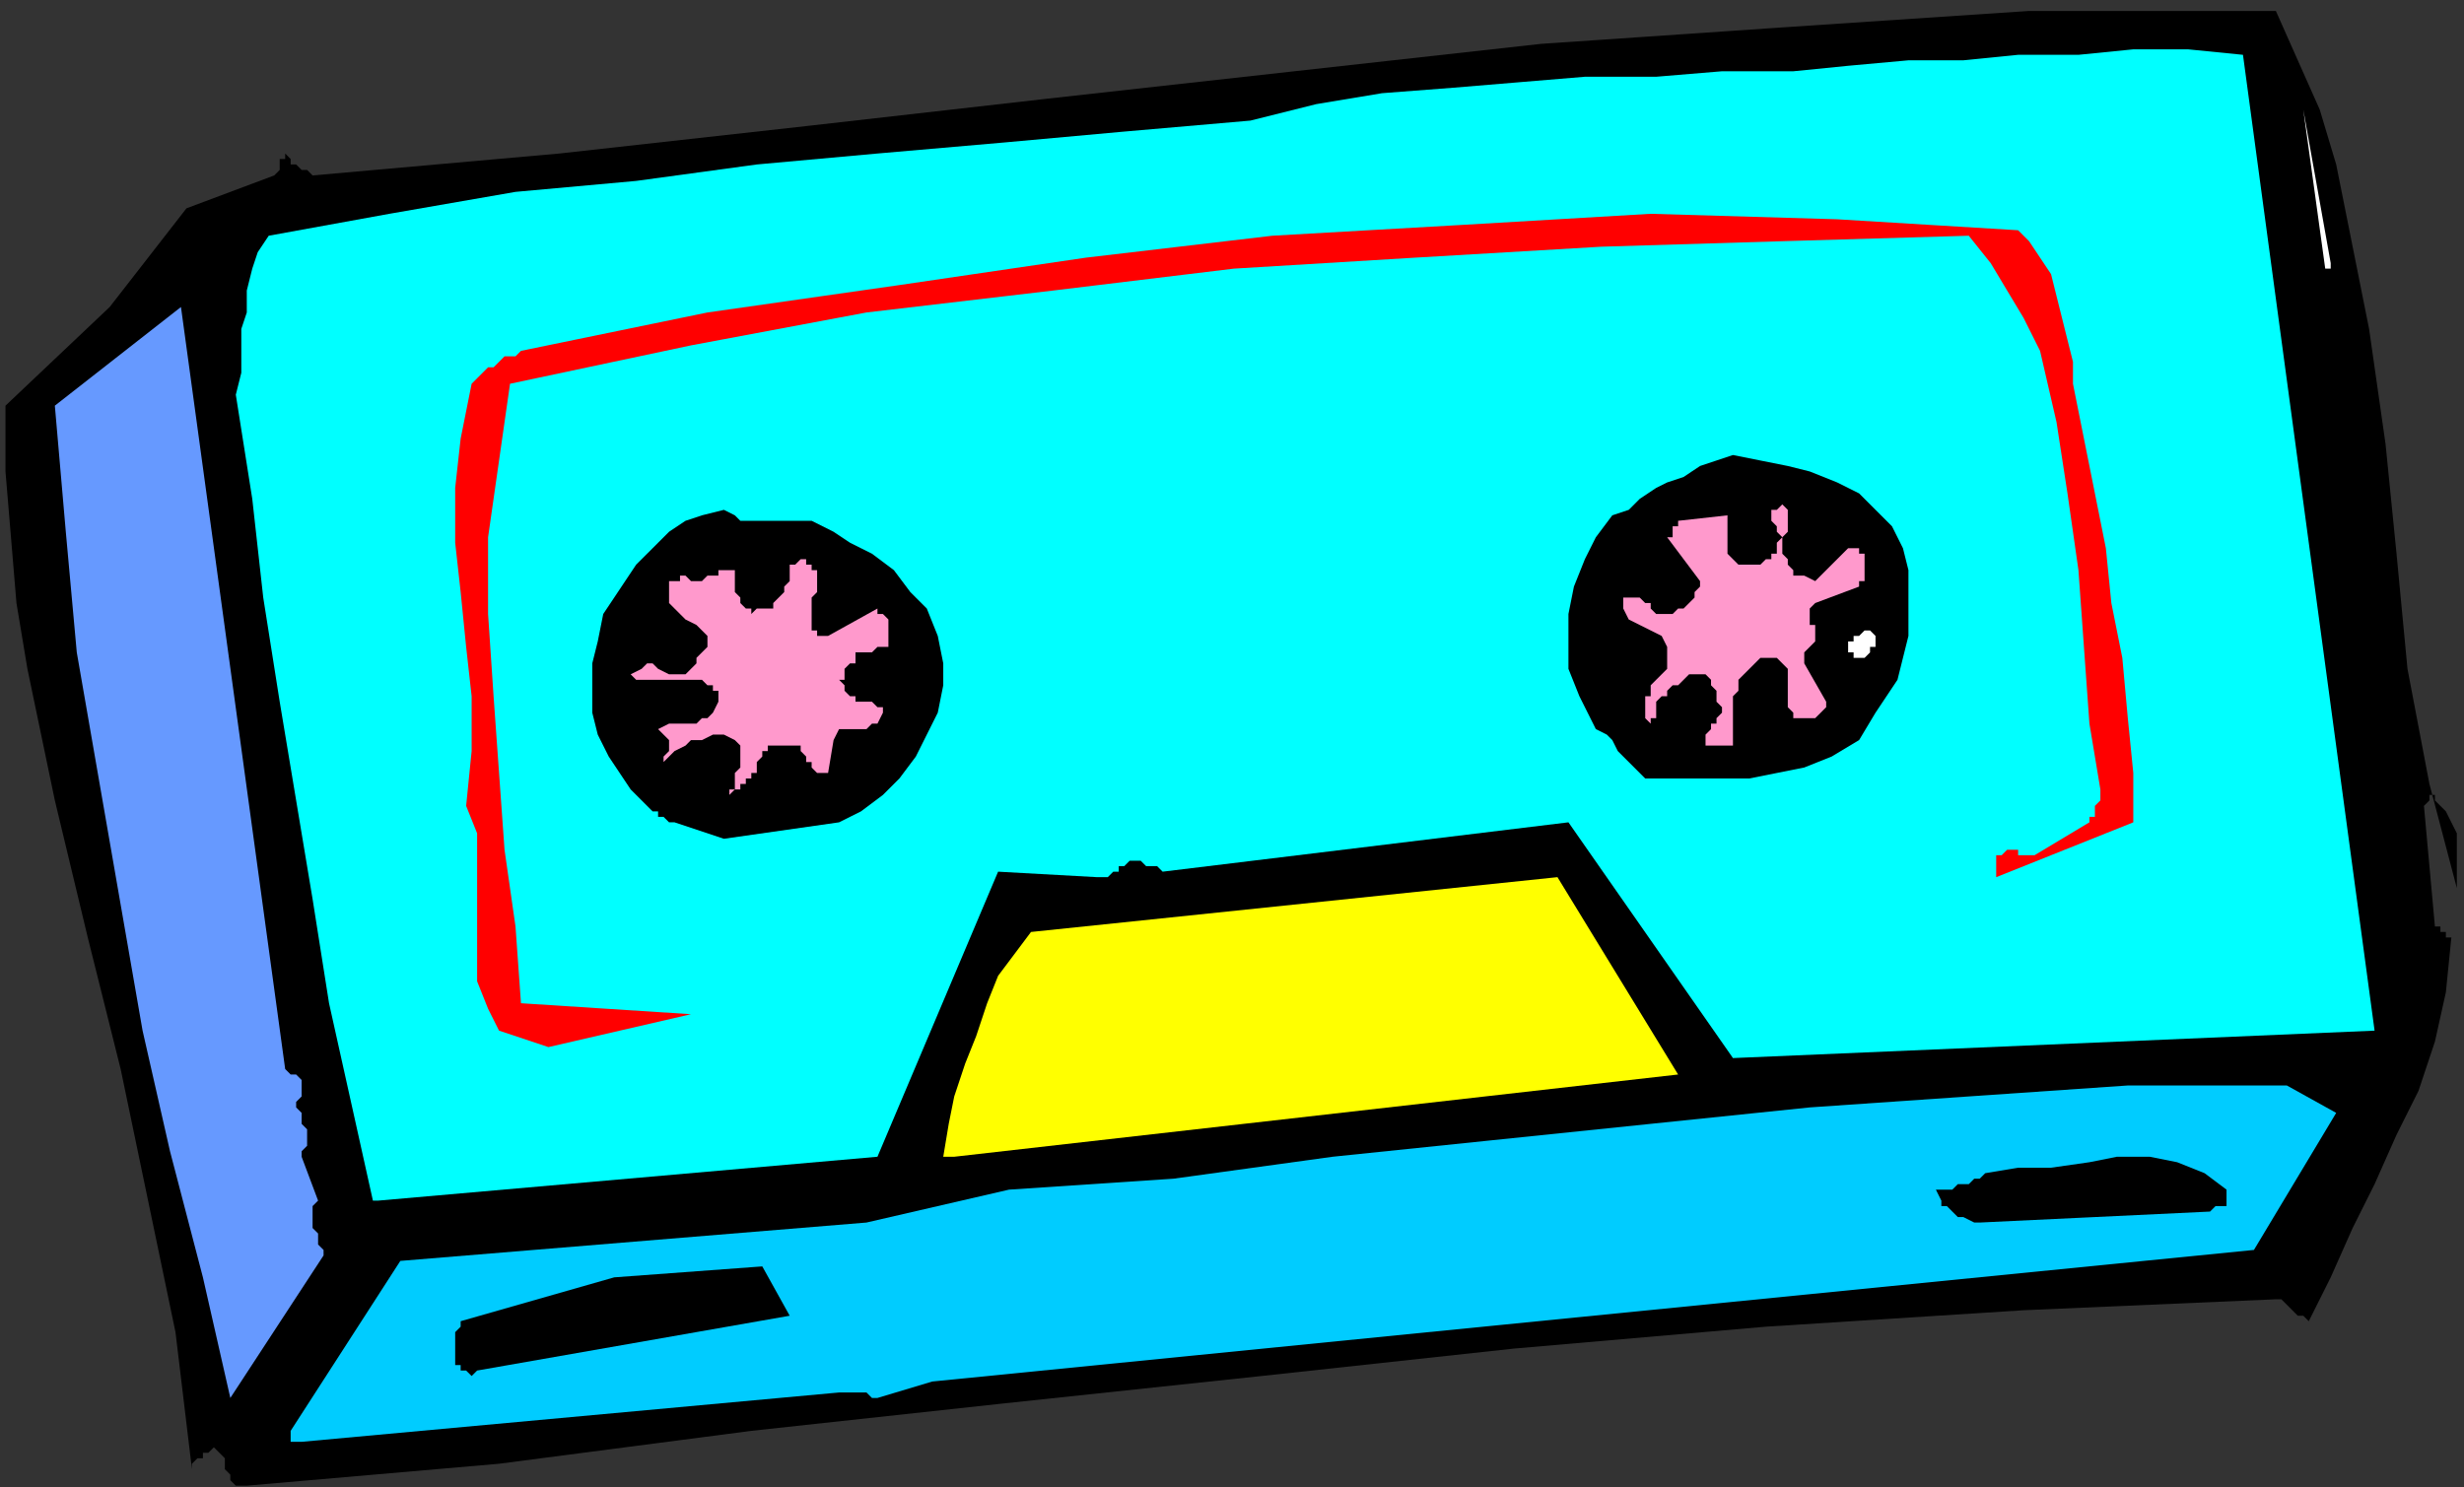<?xml version="1.0" encoding="UTF-8" standalone="no"?>
<svg
   xmlns:dc="http://purl.org/dc/elements/1.1/"
   xmlns:cc="http://creativecommons.org/ns#"
   xmlns:rdf="http://www.w3.org/1999/02/22-rdf-syntax-ns#"
   xmlns:svg="http://www.w3.org/2000/svg"
   xmlns="http://www.w3.org/2000/svg"
   id="svg37"
   height="22.987mm"
   width="38.075mm"
   version="1.0">
  <rect width="100%" height="100%" fill="#333333" stroke="none"/>
  <defs
     id="defs3">
    <pattern
       y="0"
       x="0"
       height="6"
       width="6"
       patternUnits="userSpaceOnUse"
       id="WMFhbasepattern" />
  </defs>
  <path
     id="path5"
     d="  M 14.413,86.784   L 29.146,85.503   L 43.879,83.582   L 58.612,81.98   L 73.666,80.379   L 88.399,78.778   L 103.132,77.497   L 118.185,76.536   L 132.918,75.896   L 133.239,75.896   L 133.559,76.216   L 133.559,76.216   L 133.879,76.536   L 133.879,76.536   L 134.199,76.857   L 134.52,76.857   L 134.84,77.177   L 136.121,74.615   L 137.402,71.733   L 138.683,69.171   L 139.965,66.289   L 141.246,63.727   L 142.207,60.845   L 142.847,57.963   L 143.167,54.76   L 143.167,54.76   L 142.847,54.76   L 142.847,54.44   L 142.847,54.44   L 142.527,54.44   L 142.527,54.12   L 142.207,54.12   L 142.207,54.12   L 141.566,47.075   L 141.886,46.754   L 141.886,46.754   L 141.886,46.754   L 141.886,46.434   L 142.207,46.434   L 142.207,46.434   L 142.207,46.754   L 142.527,47.075   L 142.847,47.395   L 143.167,48.035   L 143.488,48.676   L 143.488,49.316   L 143.488,49.957   L 143.488,50.597   L 143.488,51.238   L 143.488,51.878   L 141.886,45.794   L 140.605,39.069   L 139.965,32.344   L 139.324,25.939   L 138.363,19.214   L 137.082,12.809   L 136.441,9.607   L 135.481,6.405   L 134.199,3.523   L 132.918,0.64   L 118.505,0.64   L 104.093,1.601   L 90,2.562   L 75.587,4.163   L 61.174,5.764   L 47.082,7.365   L 32.669,8.967   L 18.256,10.248   L 17.936,9.927   L 17.936,9.927   L 17.616,9.927   L 17.616,9.927   L 17.295,9.607   L 16.975,9.607   L 16.975,9.287   L 16.655,8.967   L 16.655,9.287   L 16.655,9.287   L 16.655,9.287   L 16.335,9.287   L 16.335,9.607   L 16.335,9.607   L 16.335,9.927   L 16.014,10.248   L 10.89,12.169   L 6.406,17.933   L 0.32,23.697   L 0.32,27.54   L 0.641,31.383   L 0.961,35.226   L 1.601,39.069   L 3.203,46.754   L 5.125,54.76   L 7.046,62.446   L 8.648,70.132   L 10.249,77.817   L 11.21,85.823   L 11.21,85.503   L 11.21,85.503   L 11.53,85.183   L 11.53,85.183   L 11.851,85.183   L 11.851,84.863   L 12.171,84.863   L 12.491,84.542   L 12.811,84.863   L 12.811,84.863   L 13.132,85.183   L 13.132,85.503   L 13.132,85.823   L 13.452,86.144   L 13.452,86.464   L 13.772,86.784   L 13.772,86.784   L 13.772,86.784   L 14.093,86.784   L 14.093,86.784   L 14.093,86.784   L 14.413,86.784   L 14.413,86.784   L 14.413,86.784  z "
     style="fill:#000000;fill-rule:evenodd;fill-opacity:1;stroke:none;" />
  <path
     id="path7"
     d="  M 17.616,84.222   L 49.004,81.34   L 49.324,81.34   L 49.644,81.34   L 49.964,81.34   L 49.964,81.34   L 50.285,81.34   L 50.605,81.34   L 50.925,81.66   L 51.246,81.66   L 54.448,80.7   L 131.637,73.014   L 136.441,65.008   L 133.559,63.407   L 124.271,63.407   L 114.982,64.047   L 105.694,64.688   L 96.406,65.648   L 87.118,66.609   L 77.829,67.57   L 68.541,68.851   L 58.932,69.491   L 50.605,71.413   L 23.381,73.654   L 16.975,83.582   L 16.975,83.582   L 16.975,83.902   L 16.975,83.902   L 16.975,84.222   L 16.975,84.222   L 17.295,84.222   L 17.295,84.222   L 17.616,84.222  z "
     style="fill:#00ccff;fill-rule:evenodd;fill-opacity:1;stroke:none;" />
  <path
     id="path9"
     d="  M 13.452,81.66   L 18.897,73.334   L 18.897,73.014   L 18.577,72.694   L 18.577,72.053   L 18.256,71.733   L 18.256,71.413   L 18.256,70.772   L 18.256,70.452   L 18.577,70.132   L 17.616,67.57   L 17.616,67.25   L 17.936,66.929   L 17.936,66.609   L 17.936,66.289   L 17.936,65.969   L 17.616,65.648   L 17.616,65.328   L 17.616,65.008   L 17.295,64.688   L 17.295,64.688   L 17.295,64.367   L 17.616,64.047   L 17.616,63.727   L 17.616,63.727   L 17.616,63.407   L 17.616,63.087   L 17.295,62.766   L 17.295,62.766   L 17.295,62.766   L 16.975,62.766   L 16.975,62.766   L 16.975,62.766   L 16.655,62.446   L 16.655,62.446   L 10.569,17.933   L 3.203,23.697   L 3.843,31.063   L 4.484,38.108   L 5.765,45.474   L 7.046,52.839   L 8.327,60.204   L 9.929,67.25   L 11.851,74.615   L 13.452,81.66  z "
     style="fill:#6699ff;fill-rule:evenodd;fill-opacity:1;stroke:none;" />
  <path
     id="path11"
     d="  M 27.865,80.059   L 46.121,76.857   L 44.52,73.975   L 35.872,74.615   L 26.904,77.177   L 26.904,77.497   L 26.584,77.817   L 26.584,78.138   L 26.584,78.458   L 26.584,78.778   L 26.584,79.098   L 26.584,79.419   L 26.584,79.739   L 26.584,79.739   L 26.904,79.739   L 26.904,80.059   L 26.904,80.059   L 27.224,80.059   L 27.545,80.379   L 27.545,80.379   L 27.865,80.059  z "
     style="fill:#000000;fill-rule:evenodd;fill-opacity:1;stroke:none;" />
  <path
     id="path13"
     d="  M 115.623,71.413   L 129.075,70.772   L 129.395,70.452   L 129.395,70.452   L 129.715,70.452   L 130.036,70.452   L 130.036,70.132   L 130.036,70.132   L 130.036,69.811   L 130.036,69.491   L 128.755,68.531   L 127.153,67.89   L 125.552,67.57   L 123.63,67.57   L 122.029,67.89   L 119.787,68.21   L 117.865,68.21   L 115.943,68.531   L 115.623,68.851   L 115.303,68.851   L 114.982,69.171   L 114.662,69.171   L 114.342,69.171   L 114.021,69.491   L 113.701,69.491   L 113.061,69.491   L 113.381,70.132   L 113.381,70.452   L 113.701,70.452   L 114.021,70.772   L 114.342,71.092   L 114.662,71.092   L 115.303,71.413   L 115.623,71.413  z "
     style="fill:#000000;fill-rule:evenodd;fill-opacity:1;stroke:none;" />
  <path
     id="path15"
     d="  M 22.1,70.132   L 51.246,67.57   L 58.292,50.918   L 64.057,51.238   L 64.377,51.238   L 64.377,51.238   L 64.698,51.238   L 65.018,50.918   L 65.338,50.918   L 65.338,50.597   L 65.658,50.597   L 65.979,50.277   L 66.299,50.277   L 66.299,50.277   L 66.619,50.277   L 66.94,50.597   L 66.94,50.597   L 67.26,50.597   L 67.58,50.597   L 67.9,50.918   L 91.602,48.035   L 101.21,61.806   L 138.683,60.204   L 130.997,3.202   L 127.794,2.882   L 124.591,2.882   L 121.388,3.202   L 117.865,3.202   L 114.662,3.523   L 111.459,3.523   L 107.936,3.843   L 104.733,4.163   L 100.57,4.163   L 96.726,4.483   L 92.562,4.483   L 88.719,4.804   L 84.876,5.124   L 80.712,5.444   L 76.868,6.084   L 73.025,7.045   L 65.658,7.686   L 58.612,8.326   L 51.246,8.967   L 44.199,9.607   L 37.153,10.568   L 30.107,11.208   L 22.74,12.489   L 15.694,13.77   L 15.053,14.731   L 14.733,15.692   L 14.413,16.973   L 14.413,18.253   L 14.093,19.214   L 14.093,20.495   L 14.093,21.776   L 13.772,23.057   L 14.733,29.141   L 15.374,34.906   L 16.335,40.99   L 17.295,46.754   L 18.256,52.519   L 19.217,58.603   L 20.498,64.367   L 21.779,70.132   L 21.779,70.132   L 21.779,70.132   L 21.779,70.132   L 21.779,70.132   L 22.1,70.132   L 22.1,70.132   L 22.1,70.132   L 22.1,70.132  z "
     style="fill:#00ffff;fill-rule:evenodd;fill-opacity:1;stroke:none;" />
  <path
     id="path17"
     d="  M 55.73,67.57   L 98.007,62.766   L 90.961,51.238   L 60.214,54.44   L 59.253,55.721   L 58.292,57.002   L 57.651,58.603   L 57.011,60.525   L 56.37,62.126   L 55.73,64.047   L 55.409,65.648   L 55.089,67.57   L 55.089,67.57   L 55.409,67.57   L 55.409,67.57   L 55.409,67.57   L 55.409,67.57   L 55.409,67.57   L 55.409,67.57   L 55.73,67.57  z "
     style="fill:#ffff00;fill-rule:evenodd;fill-opacity:1;stroke:none;" />
  <path
     id="path19"
     d="  M 32.029,61.165   L 40.356,59.244   L 30.427,58.603   L 30.107,54.12   L 29.466,49.637   L 29.146,45.153   L 28.826,40.67   L 28.505,35.866   L 28.505,31.383   L 29.146,26.9   L 29.787,22.417   L 40.356,20.175   L 50.605,18.253   L 61.495,16.973   L 72.064,15.692   L 82.634,15.051   L 93.523,14.411   L 104.093,14.09   L 114.982,13.77   L 116.263,15.371   L 117.224,16.973   L 118.185,18.574   L 119.146,20.495   L 120.107,24.658   L 120.747,28.821   L 121.388,33.305   L 121.708,37.788   L 122.029,42.271   L 122.669,46.114   L 122.669,46.754   L 122.349,47.075   L 122.349,47.395   L 122.349,47.715   L 122.029,47.715   L 122.029,48.035   L 122.029,48.035   L 122.029,48.035   L 118.826,49.957   L 118.505,49.957   L 118.185,49.957   L 117.865,49.957   L 117.865,49.637   L 117.545,49.637   L 117.224,49.637   L 116.904,49.957   L 116.584,49.957   L 116.584,50.277   L 116.584,50.277   L 116.584,50.597   L 116.584,50.597   L 116.584,50.918   L 116.584,50.918   L 116.584,51.238   L 116.584,51.238   L 124.591,48.035   L 124.591,45.153   L 124.271,41.951   L 123.95,38.428   L 123.31,35.226   L 122.989,32.024   L 122.349,28.821   L 121.708,25.619   L 121.068,22.417   L 121.068,21.136   L 120.747,19.855   L 120.427,18.574   L 120.107,17.293   L 119.787,16.012   L 119.146,15.051   L 118.505,14.09   L 117.865,13.45   L 107.296,12.809   L 96.406,12.489   L 85.516,13.13   L 74.306,13.77   L 63.416,15.051   L 52.527,16.652   L 41.317,18.253   L 30.427,20.495   L 30.107,20.815   L 29.466,20.815   L 29.146,21.136   L 28.826,21.456   L 28.505,21.456   L 28.185,21.776   L 27.865,22.096   L 27.545,22.417   L 26.904,25.619   L 26.584,28.501   L 26.584,31.703   L 26.904,34.586   L 27.224,37.788   L 27.545,40.67   L 27.545,43.872   L 27.224,47.075   L 27.865,48.676   L 27.865,50.597   L 27.865,52.198   L 27.865,54.12   L 27.865,55.721   L 27.865,57.322   L 28.505,58.923   L 29.146,60.204   L 32.029,61.165  z "
     style="fill:#ff0000;fill-rule:evenodd;fill-opacity:1;stroke:none;" />
  <path
     id="path21"
     d="  M 139.965,48.996   L 138.683,35.866   L 139.965,48.996  z "
     style="fill:#ffffff;fill-rule:evenodd;fill-opacity:1;stroke:none;" />
  <path
     id="path23"
     d="  M 42.278,48.996   L 49.004,48.035   L 50.285,47.395   L 51.566,46.434   L 52.527,45.474   L 53.488,44.193   L 54.128,42.912   L 54.769,41.631   L 55.089,40.03   L 55.089,38.749   L 54.769,37.147   L 54.128,35.546   L 53.167,34.586   L 52.206,33.305   L 50.925,32.344   L 49.644,31.703   L 48.683,31.063   L 47.402,30.422   L 46.441,30.422   L 45.801,30.422   L 45.16,30.422   L 44.52,30.422   L 43.879,30.422   L 43.238,30.422   L 42.918,30.102   L 42.278,29.782   L 40.996,30.102   L 40.036,30.422   L 39.075,31.063   L 38.114,32.024   L 37.153,32.984   L 36.512,33.945   L 35.872,34.906   L 35.231,35.866   L 34.911,37.468   L 34.591,38.749   L 34.591,40.35   L 34.591,41.631   L 34.911,42.912   L 35.552,44.193   L 36.192,45.153   L 36.833,46.114   L 37.473,46.754   L 37.794,47.075   L 38.114,47.395   L 38.434,47.395   L 38.434,47.715   L 38.754,47.715   L 39.075,48.035   L 39.395,48.035   L 42.278,48.996  z "
     style="fill:#000000;fill-rule:evenodd;fill-opacity:1;stroke:none;" />
  <path
     id="path25"
     d="  M 42.918,46.114   L 42.918,46.114   L 43.238,46.114   L 43.238,46.114   L 43.238,45.794   L 43.559,45.794   L 43.559,45.474   L 43.879,45.474   L 43.879,45.153   L 44.199,45.153   L 44.199,45.153   L 44.199,44.833   L 44.199,44.833   L 44.199,44.513   L 44.52,44.193   L 44.52,44.193   L 44.52,43.872   L 44.84,43.872   L 44.84,43.552   L 45.16,43.552   L 45.48,43.552   L 45.801,43.552   L 46.121,43.552   L 46.441,43.552   L 46.762,43.552   L 46.762,43.872   L 47.082,44.193   L 47.082,44.513   L 47.402,44.513   L 47.402,44.833   L 47.722,45.153   L 48.043,45.153   L 48.363,45.153   L 48.683,43.232   L 49.004,42.591   L 49.324,42.591   L 49.644,42.591   L 49.964,42.591   L 50.605,42.591   L 50.925,42.271   L 51.246,42.271   L 51.566,41.631   L 51.566,41.31   L 51.246,41.31   L 51.246,41.31   L 50.925,40.99   L 50.605,40.99   L 50.285,40.99   L 49.964,40.99   L 49.964,40.67   L 49.644,40.67   L 49.644,40.67   L 49.644,40.67   L 49.644,40.67   L 49.324,40.35   L 49.324,40.35   L 49.324,40.03   L 49.004,39.709   L 49.324,39.709   L 49.324,39.389   L 49.324,39.389   L 49.324,39.069   L 49.324,39.069   L 49.644,38.749   L 49.644,38.749   L 49.964,38.749   L 49.964,38.428   L 49.964,38.108   L 50.285,38.108   L 50.605,38.108   L 50.925,38.108   L 51.246,37.788   L 51.566,37.788   L 51.886,37.788   L 51.886,37.468   L 51.886,37.147   L 51.886,36.827   L 51.886,36.507   L 51.886,36.187   L 51.566,35.866   L 51.246,35.866   L 51.246,35.546   L 48.363,37.147   L 48.363,37.147   L 48.043,37.147   L 47.722,37.147   L 47.722,36.827   L 47.402,36.827   L 47.402,36.507   L 47.402,36.187   L 47.402,35.866   L 47.402,35.546   L 47.402,35.546   L 47.402,35.226   L 47.402,34.906   L 47.402,34.906   L 47.722,34.586   L 47.722,34.265   L 47.722,33.945   L 47.722,33.625   L 47.722,33.625   L 47.722,33.305   L 47.402,33.305   L 47.402,32.984   L 47.082,32.984   L 47.082,32.664   L 46.762,32.664   L 46.441,32.984   L 46.121,32.984   L 46.121,33.305   L 46.121,33.945   L 45.801,34.265   L 45.801,34.586   L 45.48,34.906   L 45.16,35.226   L 45.16,35.546   L 45.16,35.546   L 44.84,35.546   L 44.84,35.546   L 44.52,35.546   L 44.52,35.546   L 44.199,35.546   L 43.879,35.866   L 43.879,35.546   L 43.559,35.546   L 43.238,35.226   L 43.238,34.906   L 42.918,34.586   L 42.918,34.265   L 42.918,33.625   L 42.918,33.305   L 42.598,33.305   L 42.278,33.305   L 41.957,33.305   L 41.957,33.625   L 41.637,33.625   L 41.317,33.625   L 40.996,33.945   L 40.676,33.945   L 40.676,33.945   L 40.356,33.945   L 40.356,33.945   L 40.036,33.625   L 39.715,33.625   L 39.715,33.945   L 39.395,33.945   L 39.075,33.945   L 39.075,34.586   L 39.075,35.226   L 39.395,35.546   L 39.715,35.866   L 40.036,36.187   L 40.676,36.507   L 40.996,36.827   L 41.317,37.147   L 41.317,37.468   L 41.317,37.788   L 40.996,38.108   L 40.996,38.108   L 40.676,38.428   L 40.676,38.749   L 40.356,39.069   L 40.036,39.389   L 39.715,39.389   L 39.395,39.389   L 39.075,39.389   L 38.434,39.069   L 38.114,38.749   L 37.794,38.749   L 37.473,39.069   L 36.833,39.389   L 37.153,39.709   L 37.473,39.709   L 38.114,39.709   L 38.754,39.709   L 39.075,39.709   L 39.715,39.709   L 40.356,39.709   L 40.676,39.709   L 40.996,39.709   L 41.317,40.03   L 41.637,40.03   L 41.637,40.35   L 41.957,40.35   L 41.957,40.67   L 41.957,40.67   L 41.957,40.99   L 41.637,41.631   L 41.317,41.951   L 40.996,41.951   L 40.676,42.271   L 40.036,42.271   L 39.395,42.271   L 39.075,42.271   L 38.434,42.591   L 38.434,42.591   L 38.754,42.912   L 38.754,42.912   L 39.075,43.232   L 39.075,43.552   L 39.075,43.872   L 38.754,44.193   L 38.754,44.513   L 39.075,44.193   L 39.395,43.872   L 40.036,43.552   L 40.356,43.232   L 40.996,43.232   L 41.637,42.912   L 42.278,42.912   L 42.918,43.232   L 42.918,43.232   L 43.238,43.552   L 43.238,43.872   L 43.238,44.193   L 43.238,44.833   L 42.918,45.153   L 42.918,45.474   L 42.918,46.114   L 42.598,46.114   L 42.598,46.114   L 42.598,46.434   L 42.598,46.434   L 42.598,46.434   L 42.598,46.434   L 42.598,46.434   L 42.918,46.114  z "
     style="fill:#ff99cc;fill-rule:evenodd;fill-opacity:1;stroke:none;" />
  <path
     id="path27"
     d="  M 97.046,45.474   L 98.648,45.474   L 100.249,45.474   L 102.171,45.474   L 103.772,45.153   L 105.374,44.833   L 106.975,44.193   L 108.577,43.232   L 109.537,41.631   L 110.178,40.67   L 110.819,39.709   L 111.139,38.428   L 111.459,37.147   L 111.459,35.866   L 111.459,34.586   L 111.459,33.305   L 111.139,32.024   L 110.498,30.743   L 109.537,29.782   L 108.577,28.821   L 107.296,28.181   L 105.694,27.54   L 104.413,27.22   L 102.812,26.9   L 101.21,26.58   L 100.249,26.9   L 99.288,27.22   L 98.328,27.861   L 97.367,28.181   L 96.726,28.501   L 95.765,29.141   L 95.125,29.782   L 94.164,30.102   L 93.203,31.383   L 92.562,32.664   L 91.922,34.265   L 91.602,35.866   L 91.602,37.468   L 91.602,39.069   L 92.242,40.67   L 93.203,42.591   L 93.844,42.912   L 94.164,43.232   L 94.484,43.872   L 94.804,44.193   L 95.125,44.513   L 95.445,44.833   L 96.086,45.474   L 96.406,45.474   L 96.406,45.474   L 96.406,45.474   L 96.406,45.474   L 96.726,45.474   L 96.726,45.474   L 96.726,45.474   L 97.046,45.474   L 97.046,45.474  z "
     style="fill:#000000;fill-rule:evenodd;fill-opacity:1;stroke:none;" />
  <path
     id="path29"
     d="  M 100.249,43.552   L 100.249,43.552   L 100.249,43.552   L 100.249,43.552   L 100.57,43.552   L 100.57,43.552   L 100.89,43.552   L 100.89,43.552   L 101.21,43.552   L 101.21,42.912   L 101.21,42.271   L 101.21,41.631   L 101.21,40.67   L 101.53,40.35   L 101.53,39.709   L 102.171,39.069   L 102.491,38.749   L 102.812,38.428   L 102.812,38.428   L 103.132,38.428   L 103.132,38.428   L 103.452,38.428   L 103.772,38.428   L 103.772,38.428   L 104.093,38.749   L 104.093,38.749   L 104.413,39.069   L 104.413,39.709   L 104.413,40.03   L 104.413,40.35   L 104.413,40.99   L 104.413,41.31   L 104.733,41.631   L 104.733,41.951   L 105.054,41.951   L 105.374,41.951   L 105.694,41.951   L 106.014,41.951   L 106.335,41.631   L 106.655,41.31   L 106.655,40.99   L 105.374,38.749   L 105.374,38.428   L 105.374,38.108   L 105.374,38.108   L 105.694,37.788   L 105.694,37.788   L 106.014,37.468   L 106.014,37.147   L 106.014,36.827   L 106.014,36.827   L 106.014,36.507   L 105.694,36.507   L 105.694,36.187   L 105.694,35.866   L 105.694,35.866   L 105.694,35.546   L 106.014,35.226   L 108.577,34.265   L 108.577,34.265   L 108.577,34.265   L 108.577,33.945   L 108.577,33.945   L 108.897,33.945   L 108.897,33.625   L 108.897,33.625   L 108.897,33.305   L 108.897,32.984   L 108.897,32.984   L 108.897,32.664   L 108.897,32.344   L 108.577,32.344   L 108.577,32.024   L 108.256,32.024   L 107.936,32.024   L 106.014,33.945   L 105.374,33.625   L 105.054,33.625   L 104.733,33.625   L 104.733,33.305   L 104.413,32.984   L 104.413,32.664   L 104.093,32.344   L 104.093,32.024   L 104.093,31.703   L 104.093,31.703   L 104.093,31.383   L 104.413,31.063   L 104.413,30.743   L 104.413,30.422   L 104.413,30.102   L 104.413,29.782   L 104.093,29.462   L 103.772,29.782   L 103.452,29.782   L 103.452,30.102   L 103.452,30.422   L 103.772,30.743   L 103.772,31.063   L 104.093,31.383   L 103.772,31.703   L 103.772,32.024   L 103.772,32.344   L 103.452,32.344   L 103.452,32.664   L 103.132,32.664   L 102.812,32.984   L 102.491,32.984   L 102.491,32.984   L 102.491,32.984   L 102.171,32.984   L 102.171,32.984   L 101.851,32.984   L 101.53,32.984   L 101.53,32.984   L 101.21,32.664   L 101.21,32.664   L 100.89,32.344   L 100.89,32.024   L 100.89,31.703   L 100.89,31.383   L 100.89,31.063   L 100.89,30.422   L 100.89,30.102   L 98.007,30.422   L 98.007,30.422   L 98.007,30.743   L 98.007,30.743   L 98.007,30.743   L 97.687,30.743   L 97.687,31.063   L 97.687,31.383   L 97.367,31.383   L 99.288,33.945   L 99.288,34.265   L 98.968,34.586   L 98.968,34.906   L 98.648,35.226   L 98.328,35.546   L 98.007,35.546   L 97.687,35.866   L 97.367,35.866   L 97.046,35.866   L 96.726,35.866   L 96.406,35.546   L 96.406,35.226   L 96.086,35.226   L 95.765,34.906   L 95.445,34.906   L 94.804,34.906   L 94.804,35.226   L 94.804,35.546   L 95.125,36.187   L 95.765,36.507   L 96.406,36.827   L 97.046,37.147   L 97.367,37.788   L 97.367,38.749   L 97.367,38.749   L 97.367,39.069   L 97.367,39.069   L 97.046,39.389   L 97.046,39.389   L 96.726,39.709   L 96.726,39.709   L 96.406,40.03   L 96.406,40.35   L 96.406,40.67   L 96.086,40.67   L 96.086,40.99   L 96.086,41.31   L 96.086,41.631   L 96.086,41.951   L 96.406,42.271   L 96.406,41.951   L 96.726,41.951   L 96.726,41.631   L 96.726,41.631   L 96.726,41.31   L 96.726,41.31   L 96.726,40.99   L 97.046,40.67   L 97.367,40.67   L 97.367,40.35   L 97.687,40.03   L 98.007,40.03   L 98.328,39.709   L 98.648,39.389   L 98.968,39.389   L 99.609,39.389   L 99.609,39.389   L 99.929,39.709   L 99.929,40.03   L 100.249,40.35   L 100.249,40.67   L 100.249,40.99   L 100.57,41.31   L 100.57,41.631   L 100.249,41.951   L 100.249,41.951   L 100.249,42.271   L 99.929,42.271   L 99.929,42.591   L 99.609,42.912   L 99.609,43.232   L 99.609,43.552   L 99.609,43.552   L 99.609,43.552   L 99.609,43.552   L 99.929,43.552   L 99.929,43.552   L 99.929,43.552   L 100.249,43.552   L 100.249,43.552  z "
     style="fill:#ff99cc;fill-rule:evenodd;fill-opacity:1;stroke:none;" />
  <path
     id="path31"
     d="  M 108.897,38.428   L 108.897,38.428   L 109.217,38.108   L 109.217,38.108   L 109.217,38.108   L 109.217,37.788   L 109.537,37.788   L 109.537,37.468   L 109.537,37.147   L 109.537,37.147   L 109.217,36.827   L 109.217,36.827   L 108.897,36.827   L 108.577,37.147   L 108.256,37.147   L 108.256,37.468   L 107.936,37.468   L 107.936,37.468   L 107.936,37.788   L 107.936,38.108   L 108.256,38.108   L 108.256,38.428   L 108.577,38.428   L 108.577,38.428   L 108.897,38.428  z "
     style="fill:#ffffff;fill-rule:evenodd;fill-opacity:1;stroke:none;" />
  <path
     id="path33"
     d="  M 137.402,26.259   L 137.082,23.057   L 137.402,26.259  z "
     style="fill:#ffffff;fill-rule:evenodd;fill-opacity:1;stroke:none;" />
  <path
     id="path35"
     d="  M 136.121,15.371   L 134.52,6.405   L 135.801,15.692   L 135.801,15.692   L 136.121,15.692   L 136.121,15.692   L 136.121,15.692   L 136.121,15.371   L 136.121,15.371   L 136.121,15.371   L 136.121,15.371  z "
     style="fill:#ffffff;fill-rule:evenodd;fill-opacity:1;stroke:none;" />
</svg>
